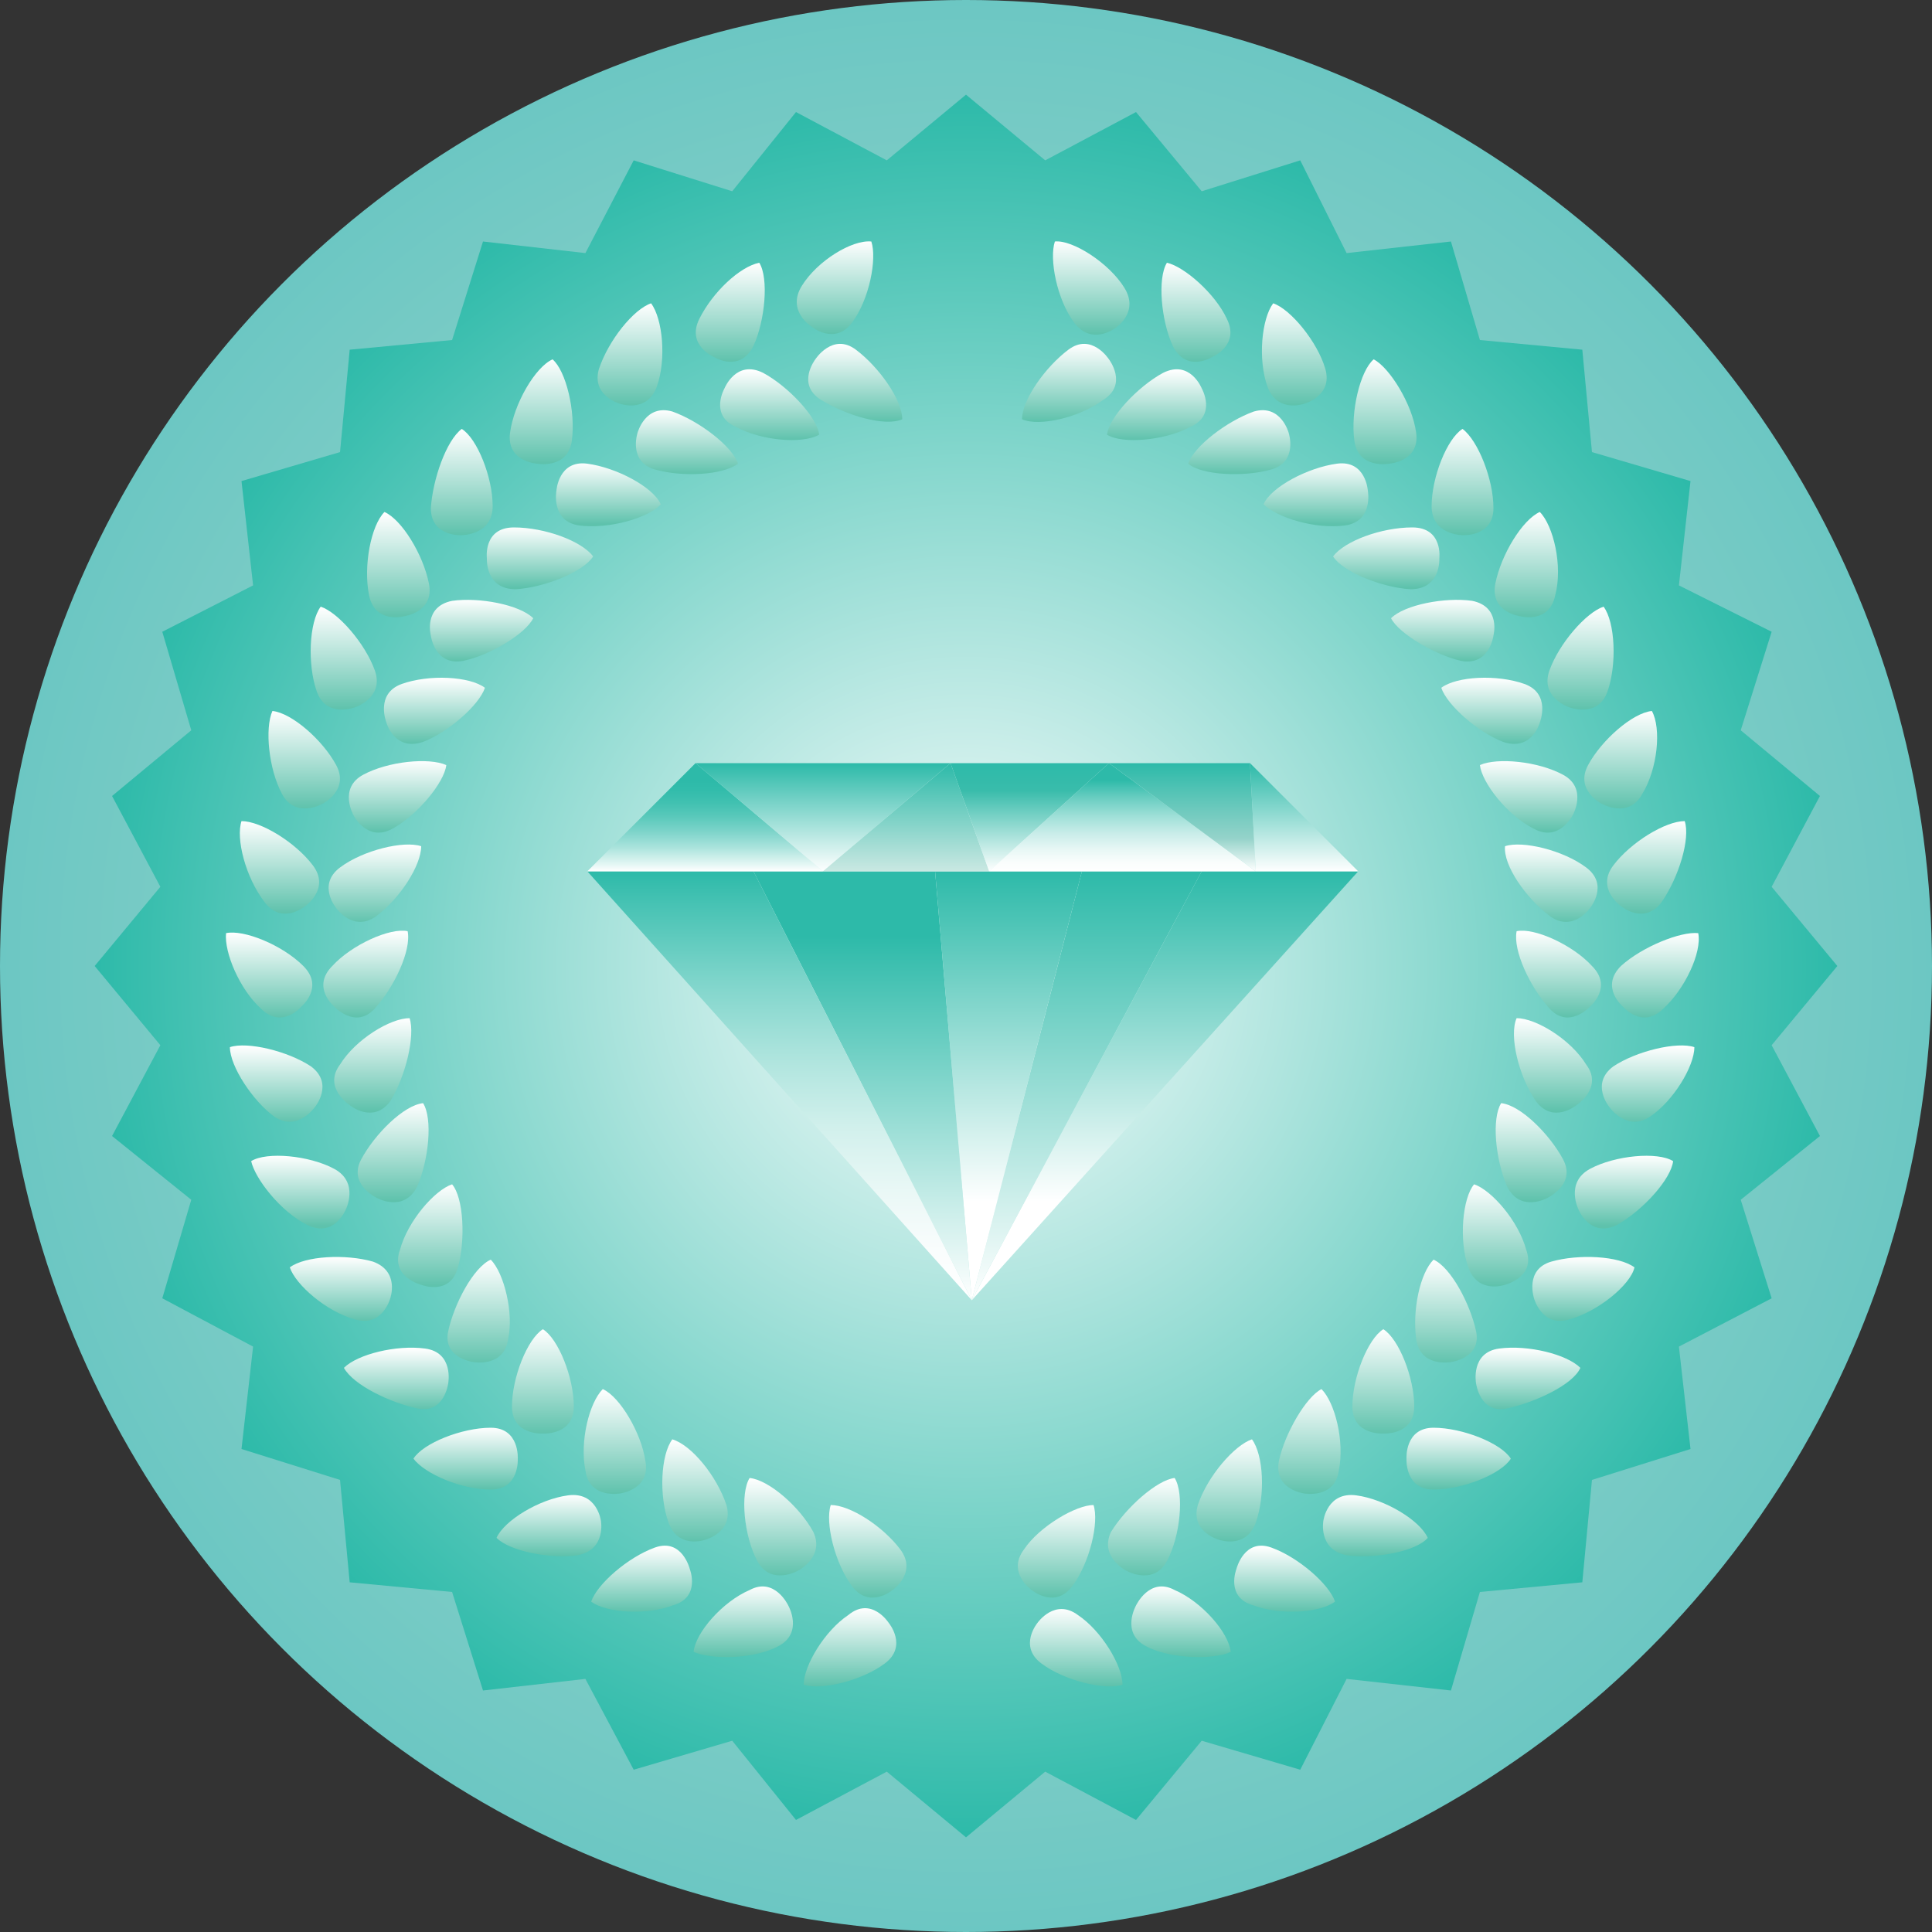 <?xml version="1.0" encoding="utf-8"?>
<!-- Generator: Adobe Illustrator 19.2.1, SVG Export Plug-In . SVG Version: 6.00 Build 0)  -->
<svg version="1.1" id="Layer_1" xmlns="http://www.w3.org/2000/svg" xmlns:xlink="http://www.w3.org/1999/xlink" x="0px" y="0px"
	 viewBox="0 0 100 100" style="enable-background:new 0 0 100 100;" xml:space="preserve">
<rect x="0" y="0" width="100" height="100" fill="#333333" stroke="none"/>
<style type="text/css">
	.st0{fill:url(#SVGID_1_);}
	.st1{fill:url(#SVGID_2_);}
	.st2{fill:url(#SVGID_3_);}
	.st3{fill:url(#SVGID_4_);}
	.st4{fill:url(#SVGID_5_);}
	.st5{fill:url(#SVGID_6_);}
	.st6{fill:url(#SVGID_7_);}
	.st7{fill:url(#SVGID_8_);}
	.st8{fill:url(#SVGID_9_);}
	.st9{fill:url(#SVGID_10_);}
	.st10{fill:url(#SVGID_11_);}
	.st11{fill:url(#SVGID_12_);}
	.st12{fill:url(#SVGID_13_);}
	.st13{fill:url(#SVGID_14_);}
	.st14{fill:url(#SVGID_15_);}
	.st15{fill:url(#SVGID_16_);}
	.st16{fill:url(#SVGID_17_);}
	.st17{fill:url(#SVGID_18_);}
	.st18{fill:url(#SVGID_19_);}
	.st19{fill:url(#SVGID_20_);}
	.st20{fill:url(#SVGID_21_);}
	.st21{fill:url(#SVGID_22_);}
	.st22{fill:url(#SVGID_23_);}
	.st23{fill:url(#SVGID_24_);}
	.st24{fill:url(#SVGID_25_);}
	.st25{fill:url(#SVGID_26_);}
	.st26{fill:url(#SVGID_27_);}
	.st27{fill:url(#SVGID_28_);}
	.st28{fill:url(#SVGID_29_);}
	.st29{fill:url(#SVGID_30_);}
	.st30{fill:url(#SVGID_31_);}
	.st31{fill:url(#SVGID_32_);}
	.st32{fill:url(#SVGID_33_);}
	.st33{fill:url(#SVGID_34_);}
	.st34{fill:url(#SVGID_35_);}
	.st35{fill:url(#SVGID_36_);}
	.st36{fill:url(#SVGID_37_);}
	.st37{fill:url(#SVGID_38_);}
	.st38{fill:url(#SVGID_39_);}
	.st39{fill:url(#SVGID_40_);}
	.st40{fill:url(#SVGID_41_);}
	.st41{fill:url(#SVGID_42_);}
	.st42{fill:url(#SVGID_43_);}
	.st43{fill:url(#SVGID_44_);}
	.st44{fill:url(#SVGID_45_);}
	.st45{fill:url(#SVGID_46_);}
	.st46{fill:url(#SVGID_47_);}
	.st47{fill:url(#SVGID_48_);}
	.st48{fill:url(#SVGID_49_);}
	.st49{fill:url(#SVGID_50_);}
	.st50{fill:url(#SVGID_51_);}
	.st51{fill:url(#SVGID_52_);}
	.st52{fill:url(#SVGID_53_);}
	.st53{fill:url(#SVGID_54_);}
	.st54{fill:url(#SVGID_55_);}
	.st55{fill:url(#SVGID_56_);}
	.st56{fill:url(#SVGID_57_);}
	.st57{fill:url(#SVGID_58_);}
	.st58{fill:url(#SVGID_59_);}
	.st59{fill:url(#SVGID_60_);}
	.st60{fill:url(#SVGID_61_);}
	.st61{fill:url(#SVGID_62_);}
	.st62{fill:url(#SVGID_63_);}
	.st63{fill:url(#SVGID_64_);}
	.st64{fill:url(#SVGID_65_);}
	.st65{fill:url(#SVGID_66_);}
	.st66{fill:url(#SVGID_67_);}
	.st67{fill:url(#SVGID_68_);}
	.st68{fill:url(#SVGID_69_);}
	.st69{fill:url(#SVGID_70_);}
	.st70{fill:url(#SVGID_71_);}
	.st71{fill:url(#SVGID_72_);}
	.st72{fill:url(#SVGID_73_);}
	.st73{fill:url(#SVGID_74_);}
	.st74{fill:url(#SVGID_75_);}
	.st75{fill:url(#SVGID_76_);}
	.st76{fill:url(#SVGID_77_);}
	.st77{fill:url(#SVGID_78_);}
	.st78{fill:url(#SVGID_79_);}
	.st79{fill:url(#SVGID_80_);}
	.st80{fill:url(#SVGID_81_);}
	.st81{fill:url(#SVGID_82_);}
	.st82{fill:url(#SVGID_83_);}
	.st83{fill:url(#SVGID_84_);}
	.st84{fill:url(#SVGID_85_);}
	.st85{fill:url(#SVGID_86_);}
	.st86{fill:url(#SVGID_87_);}
	.st87{fill:url(#SVGID_88_);}
	.st88{fill:url(#SVGID_89_);}
	.st89{fill:url(#SVGID_90_);}
</style>
<radialGradient id="SVGID_1_" cx="50.005" cy="49.994" r="50.005" gradientUnits="userSpaceOnUse">
	<stop  offset="0" style="stop-color:#B5DFD0"/>
	<stop  offset="1" style="stop-color:#6CC7C3"/>
</radialGradient>
<circle class="st0" cx="50" cy="50" r="50"/>
<radialGradient id="SVGID_2_" cx="50.005" cy="49.994" r="45.085" gradientUnits="userSpaceOnUse">
	<stop  offset="0" style="stop-color:#FFFFFF"/>
	<stop  offset="1" style="stop-color:#2DBAA9"/>
</radialGradient>
<polygon class="st1" points="50,4.9 54.1,8.3 58.8,5.8 62.2,9.9 67.3,8.3 69.7,13.1 75.1,12.5 76.6,17.6 81.9,18.1 82.4,23.4 
	87.5,24.9 86.9,30.3 91.7,32.7 90.1,37.8 94.2,41.2 91.7,45.9 95.1,50 91.7,54.1 94.2,58.8 90.1,62.1 91.7,67.2 86.9,69.7 87.5,75 
	82.4,76.6 81.9,81.9 76.6,82.4 75.1,87.5 69.7,86.9 67.3,91.6 62.2,90.1 58.8,94.2 54.1,91.7 50,95.1 45.9,91.7 41.2,94.2 
	37.9,90.1 32.8,91.6 30.3,86.9 25,87.5 23.4,82.4 18.1,81.9 17.6,76.6 12.5,75 13.1,69.7 8.4,67.2 9.9,62.1 5.8,58.8 8.3,54.1 
	4.9,50 8.3,45.9 5.8,41.2 9.9,37.8 8.4,32.7 13.1,30.3 12.5,24.9 17.6,23.4 18.1,18.1 23.4,17.6 25,12.5 30.3,13.1 32.8,8.3 
	37.9,9.9 41.2,5.8 45.9,8.3 "/>
<g>
	<g>
		<linearGradient id="SVGID_3_" gradientUnits="userSpaceOnUse" x1="44.973" y1="82.675" x2="44.973" y2="77.882">
			<stop  offset="0" style="stop-color:#5EC2AC"/>
			<stop  offset="1" style="stop-color:#FFFFFF"/>
		</linearGradient>
		<path class="st2" d="M43,77.9c-0.3,0.9,0.2,3,1.1,4.2s2.1,0.2,2.1,0.2s1.3-0.9,0.4-2.1S44,77.9,43,77.9z"/>
		<linearGradient id="SVGID_4_" gradientUnits="userSpaceOnUse" x1="43.977" y1="87.274" x2="43.977" y2="83.225">
			<stop  offset="0" style="stop-color:#5EC2AC"/>
			<stop  offset="1" style="stop-color:#FFFFFF"/>
		</linearGradient>
		<path class="st3" d="M41.6,87.2c0-1,1.1-2.8,2.3-3.6C45.1,82.6,46,84,46,84s1,1.2-0.2,2.1C44.6,87,42.5,87.5,41.6,87.2z"/>
	</g>
	<g>
		<linearGradient id="SVGID_5_" gradientUnits="userSpaceOnUse" x1="40.401" y1="81.609" x2="40.401" y2="76.522">
			<stop  offset="0" style="stop-color:#5EC2AC"/>
			<stop  offset="1" style="stop-color:#FFFFFF"/>
		</linearGradient>
		<path class="st4" d="M38.8,76.5c-0.5,0.8-0.3,3,0.4,4.3c0.7,1.3,2.1,0.5,2.1,0.5s1.4-0.7,0.8-2C41.4,78,39.8,76.6,38.8,76.5z"/>
		<linearGradient id="SVGID_6_" gradientUnits="userSpaceOnUse" x1="38.464" y1="85.725" x2="38.464" y2="82.05">
			<stop  offset="0" style="stop-color:#5EC2AC"/>
			<stop  offset="1" style="stop-color:#FFFFFF"/>
		</linearGradient>
		<path class="st5" d="M35.9,85.5c0.1-1,1.5-2.6,2.9-3.2c1.3-0.7,2,0.8,2,0.8s0.8,1.4-0.5,2.1S36.8,85.9,35.9,85.5z"/>
	</g>
	<g>
		<linearGradient id="SVGID_7_" gradientUnits="userSpaceOnUse" x1="35.998" y1="79.815" x2="35.998" y2="74.521">
			<stop  offset="0" style="stop-color:#5EC2AC"/>
			<stop  offset="1" style="stop-color:#FFFFFF"/>
		</linearGradient>
		<path class="st6" d="M34.8,74.5c-0.6,0.8-0.7,2.9-0.2,4.3c0.5,1.4,1.9,0.9,1.9,0.9s1.5-0.4,1.1-1.8C37.1,76.4,35.8,74.8,34.8,74.5
			z"/>
		<linearGradient id="SVGID_8_" gradientUnits="userSpaceOnUse" x1="33.24" y1="83.45" x2="33.24" y2="80.071">
			<stop  offset="0" style="stop-color:#5EC2AC"/>
			<stop  offset="1" style="stop-color:#FFFFFF"/>
		</linearGradient>
		<path class="st7" d="M30.6,82.9c0.3-0.9,1.9-2.3,3.3-2.8c1.4-0.5,1.8,1.1,1.8,1.1s0.6,1.5-0.9,1.9C33.5,83.6,31.4,83.5,30.6,82.9z
			"/>
	</g>
	<g>
		<linearGradient id="SVGID_9_" gradientUnits="userSpaceOnUse" x1="31.854" y1="77.343" x2="31.854" y2="71.927">
			<stop  offset="0" style="stop-color:#5EC2AC"/>
			<stop  offset="1" style="stop-color:#FFFFFF"/>
		</linearGradient>
		<path class="st8" d="M31.2,71.9c-0.7,0.7-1.2,2.7-0.9,4.2c0.2,1.5,1.8,1.2,1.8,1.2s1.6-0.2,1.3-1.7C33.2,74.2,32.1,72.3,31.2,71.9
			z"/>
		<linearGradient id="SVGID_10_" gradientUnits="userSpaceOnUse" x1="28.436" y1="80.544" x2="28.436" y2="77.332">
			<stop  offset="0" style="stop-color:#5EC2AC"/>
			<stop  offset="1" style="stop-color:#FFFFFF"/>
		</linearGradient>
		<path class="st9" d="M25.7,79.6c0.4-0.9,2.2-2,3.7-2.2c1.5-0.2,1.7,1.3,1.7,1.3s0.3,1.5-1.2,1.8C28.5,80.7,26.4,80.3,25.7,79.6z"
			/>
	</g>
	<g>
		<linearGradient id="SVGID_11_" gradientUnits="userSpaceOnUse" x1="28.084" y1="74.259" x2="28.084" y2="68.803">
			<stop  offset="0" style="stop-color:#5EC2AC"/>
			<stop  offset="1" style="stop-color:#FFFFFF"/>
		</linearGradient>
		<path class="st10" d="M28.1,68.8c-0.8,0.5-1.6,2.5-1.6,4c0,1.5,1.6,1.4,1.6,1.4s1.6,0.1,1.6-1.4C29.7,71.3,28.9,69.3,28.1,68.8z"
			/>
		<linearGradient id="SVGID_12_" gradientUnits="userSpaceOnUse" x1="24.171" y1="77.055" x2="24.171" y2="73.892">
			<stop  offset="0" style="stop-color:#5EC2AC"/>
			<stop  offset="1" style="stop-color:#FFFFFF"/>
		</linearGradient>
		<path class="st11" d="M21.4,75.5c0.5-0.8,2.5-1.6,4-1.6c1.5,0,1.4,1.6,1.4,1.6s0.1,1.6-1.4,1.6S22,76.3,21.4,75.5z"/>
	</g>
	<g>
		<linearGradient id="SVGID_13_" gradientUnits="userSpaceOnUse" x1="24.833" y1="70.648" x2="24.833" y2="65.226">
			<stop  offset="0" style="stop-color:#5EC2AC"/>
			<stop  offset="1" style="stop-color:#FFFFFF"/>
		</linearGradient>
		<path class="st12" d="M25.4,65.2c-0.9,0.4-1.9,2.3-2.2,3.7s1.3,1.6,1.3,1.6s1.6,0.3,1.8-1.2C26.6,68,26.1,65.9,25.4,65.2z"/>
		<linearGradient id="SVGID_14_" gradientUnits="userSpaceOnUse" x1="20.553" y1="72.999" x2="20.553" y2="69.793">
			<stop  offset="0" style="stop-color:#5EC2AC"/>
			<stop  offset="1" style="stop-color:#FFFFFF"/>
		</linearGradient>
		<path class="st13" d="M17.8,70.8c0.7-0.7,2.7-1.2,4.2-1s1.2,1.8,1.2,1.8s-0.2,1.6-1.6,1.3S18.3,71.7,17.8,70.8z"/>
	</g>
	<g>
		<linearGradient id="SVGID_15_" gradientUnits="userSpaceOnUse" x1="22.24" y1="66.588" x2="22.24" y2="61.282">
			<stop  offset="0" style="stop-color:#5EC2AC"/>
			<stop  offset="1" style="stop-color:#FFFFFF"/>
		</linearGradient>
		<path class="st14" d="M23.4,61.3c-0.9,0.3-2.3,1.9-2.7,3.4c-0.5,1.4,1.1,1.8,1.1,1.8s1.5,0.6,1.9-0.9C24.1,64.2,24,62,23.4,61.3z"
			/>
		<linearGradient id="SVGID_16_" gradientUnits="userSpaceOnUse" x1="17.666" y1="68.427" x2="17.666" y2="65.065">
			<stop  offset="0" style="stop-color:#5EC2AC"/>
			<stop  offset="1" style="stop-color:#FFFFFF"/>
		</linearGradient>
		<path class="st15" d="M15,65.6c0.8-0.6,2.9-0.7,4.3-0.3c1.4,0.5,0.9,1.9,0.9,1.9s-0.4,1.5-1.8,1.1C16.9,67.9,15.3,66.5,15,65.6z"
			/>
	</g>
	<g>
		<linearGradient id="SVGID_17_" gradientUnits="userSpaceOnUse" x1="20.384" y1="62.172" x2="20.384" y2="57.067">
			<stop  offset="0" style="stop-color:#5EC2AC"/>
			<stop  offset="1" style="stop-color:#FFFFFF"/>
		</linearGradient>
		<path class="st16" d="M21.9,57.1c-1,0.1-2.5,1.6-3.2,2.9c-0.7,1.3,0.8,2,0.8,2s1.4,0.8,2.1-0.6C22.2,60,22.4,57.9,21.9,57.1z"/>
		<linearGradient id="SVGID_18_" gradientUnits="userSpaceOnUse" x1="15.577" y1="63.445" x2="15.577" y2="59.795">
			<stop  offset="0" style="stop-color:#5EC2AC"/>
			<stop  offset="1" style="stop-color:#FFFFFF"/>
		</linearGradient>
		<path class="st17" d="M13,60.1c0.8-0.5,3-0.3,4.3,0.4c1.3,0.7,0.6,2.1,0.6,2.1s-0.6,1.5-2,0.8S13.2,61,13,60.1z"/>
	</g>
	<g>
		<linearGradient id="SVGID_19_" gradientUnits="userSpaceOnUse" x1="19.295" y1="57.5" x2="19.295" y2="52.682">
			<stop  offset="0" style="stop-color:#5EC2AC"/>
			<stop  offset="1" style="stop-color:#FFFFFF"/>
		</linearGradient>
		<path class="st18" d="M21.2,52.7c-1,0-2.8,1.1-3.6,2.4c-0.9,1.2,0.5,2.1,0.5,2.1s1.2,1,2.1-0.2C21,55.7,21.5,53.6,21.2,52.7z"/>
		<linearGradient id="SVGID_20_" gradientUnits="userSpaceOnUse" x1="14.332" y1="58.169" x2="14.332" y2="54.148">
			<stop  offset="0" style="stop-color:#5EC2AC"/>
			<stop  offset="1" style="stop-color:#FFFFFF"/>
		</linearGradient>
		<path class="st19" d="M11.9,54.2c0.9-0.3,3,0.2,4.2,1c1.2,0.9,0.2,2.1,0.2,2.1s-0.9,1.3-2.1,0.5C13.1,57,11.9,55.2,11.9,54.2z"/>
	</g>
	<g>
		<linearGradient id="SVGID_21_" gradientUnits="userSpaceOnUse" x1="18.971" y1="52.68" x2="18.971" y2="48.216">
			<stop  offset="0" style="stop-color:#5EC2AC"/>
			<stop  offset="1" style="stop-color:#FFFFFF"/>
		</linearGradient>
		<path class="st20" d="M21.1,48.2c-0.9-0.2-2.9,0.7-3.9,1.8c-1.1,1.1,0.1,2.1,0.1,2.1s1.1,1.2,2.1,0.1S21.3,49.2,21.1,48.2z"/>
		<linearGradient id="SVGID_22_" gradientUnits="userSpaceOnUse" x1="13.95" y1="52.725" x2="13.95" y2="48.316">
			<stop  offset="0" style="stop-color:#5EC2AC"/>
			<stop  offset="1" style="stop-color:#FFFFFF"/>
		</linearGradient>
		<path class="st21" d="M11.7,48.3c0.9-0.2,2.9,0.6,4,1.7s-0.1,2.1-0.1,2.1s-1,1.2-2.1,0.1C12.4,51.2,11.6,49.3,11.7,48.3z"/>
	</g>
	<g>
		<linearGradient id="SVGID_23_" gradientUnits="userSpaceOnUse" x1="19.403" y1="47.826" x2="19.403" y2="43.749">
			<stop  offset="0" style="stop-color:#5EC2AC"/>
			<stop  offset="1" style="stop-color:#FFFFFF"/>
		</linearGradient>
		<path class="st22" d="M21.8,43.8c-0.9-0.3-3,0.2-4.2,1.1s-0.2,2.1-0.2,2.1s0.9,1.3,2.1,0.4S21.8,44.8,21.8,43.8z"/>
		<linearGradient id="SVGID_24_" gradientUnits="userSpaceOnUse" x1="14.425" y1="47.246" x2="14.425" y2="42.477">
			<stop  offset="0" style="stop-color:#5EC2AC"/>
			<stop  offset="1" style="stop-color:#FFFFFF"/>
		</linearGradient>
		<path class="st23" d="M12.5,42.5c1,0,2.8,1.1,3.7,2.3c0.9,1.2-0.4,2.1-0.4,2.1s-1.2,1-2.1-0.2C12.7,45.4,12.2,43.4,12.5,42.5z"/>
	</g>
	<g>
		<linearGradient id="SVGID_25_" gradientUnits="userSpaceOnUse" x1="20.565" y1="43.056" x2="20.565" y2="39.356">
			<stop  offset="0" style="stop-color:#5EC2AC"/>
			<stop  offset="1" style="stop-color:#FFFFFF"/>
		</linearGradient>
		<path class="st24" d="M23.1,39.6c-0.9-0.4-3-0.2-4.3,0.5c-1.3,0.7-0.5,2.1-0.5,2.1s0.7,1.4,2,0.7C21.6,42.2,23,40.5,23.1,39.6z"/>
		<linearGradient id="SVGID_26_" gradientUnits="userSpaceOnUse" x1="15.729" y1="41.868" x2="15.729" y2="36.799">
			<stop  offset="0" style="stop-color:#5EC2AC"/>
			<stop  offset="1" style="stop-color:#FFFFFF"/>
		</linearGradient>
		<path class="st25" d="M14.1,36.8c1,0.1,2.6,1.5,3.3,2.8s-0.7,2-0.7,2s-1.4,0.8-2.1-0.5S13.7,37.7,14.1,36.8z"/>
	</g>
	<g>
		<linearGradient id="SVGID_27_" gradientUnits="userSpaceOnUse" x1="22.415" y1="38.487" x2="22.415" y2="35.09">
			<stop  offset="0" style="stop-color:#5EC2AC"/>
			<stop  offset="1" style="stop-color:#FFFFFF"/>
		</linearGradient>
		<path class="st26" d="M25.1,35.6c-0.8-0.6-2.9-0.7-4.3-0.2c-1.4,0.5-0.8,2-0.8,2s0.4,1.5,1.9,1C23.2,37.9,24.8,36.5,25.1,35.6z"/>
		<linearGradient id="SVGID_28_" gradientUnits="userSpaceOnUse" x1="17.803" y1="36.726" x2="17.803" y2="31.444">
			<stop  offset="0" style="stop-color:#5EC2AC"/>
			<stop  offset="1" style="stop-color:#FFFFFF"/>
		</linearGradient>
		<path class="st27" d="M16.6,31.4c0.9,0.3,2.3,1.9,2.8,3.3s-1,1.9-1,1.9s-1.5,0.6-2-0.8S16,32.2,16.6,31.4z"/>
	</g>
	<g>
		<linearGradient id="SVGID_29_" gradientUnits="userSpaceOnUse" x1="24.904" y1="34.232" x2="24.904" y2="31.012">
			<stop  offset="0" style="stop-color:#5EC2AC"/>
			<stop  offset="1" style="stop-color:#FFFFFF"/>
		</linearGradient>
		<path class="st28" d="M27.6,32c-0.7-0.7-2.8-1.1-4.2-0.9c-1.5,0.3-1.1,1.8-1.1,1.8s0.2,1.6,1.7,1.3C25.4,33.9,27.2,32.8,27.6,32z"
			/>
		<linearGradient id="SVGID_30_" gradientUnits="userSpaceOnUse" x1="20.578" y1="31.951" x2="20.578" y2="26.541">
			<stop  offset="0" style="stop-color:#5EC2AC"/>
			<stop  offset="1" style="stop-color:#FFFFFF"/>
		</linearGradient>
		<path class="st29" d="M19.9,26.5c0.9,0.4,2,2.2,2.3,3.7c0.3,1.5-1.3,1.7-1.3,1.7s-1.5,0.4-1.8-1.1S19.2,27.2,19.9,26.5z"/>
	</g>
	<g>
		<linearGradient id="SVGID_31_" gradientUnits="userSpaceOnUse" x1="27.968" y1="30.402" x2="27.968" y2="27.238">
			<stop  offset="0" style="stop-color:#5EC2AC"/>
			<stop  offset="1" style="stop-color:#FFFFFF"/>
		</linearGradient>
		<path class="st30" d="M30.7,28.8c-0.6-0.8-2.5-1.5-4.1-1.5s-1.4,1.6-1.4,1.6s-0.1,1.6,1.5,1.6C28.2,30.4,30.2,29.6,30.7,28.8z"/>
		<linearGradient id="SVGID_32_" gradientUnits="userSpaceOnUse" x1="23.998" y1="27.666" x2="23.998" y2="22.21">
			<stop  offset="0" style="stop-color:#5EC2AC"/>
			<stop  offset="1" style="stop-color:#FFFFFF"/>
		</linearGradient>
		<path class="st31" d="M23.9,22.2c0.8,0.5,1.6,2.5,1.6,4c0,1.5-1.6,1.5-1.6,1.5s-1.6,0.1-1.6-1.4C22.4,24.8,23.1,22.8,23.9,22.2z"
			/>
	</g>
	<g>
		<linearGradient id="SVGID_33_" gradientUnits="userSpaceOnUse" x1="31.53" y1="27.125" x2="31.53" y2="23.927">
			<stop  offset="0" style="stop-color:#5EC2AC"/>
			<stop  offset="1" style="stop-color:#FFFFFF"/>
		</linearGradient>
		<path class="st32" d="M34.2,26.1c-0.4-0.9-2.3-1.9-3.8-2.1c-1.5-0.2-1.6,1.4-1.6,1.4s-0.3,1.6,1.2,1.8S33.6,26.8,34.2,26.1z"/>
		<linearGradient id="SVGID_34_" gradientUnits="userSpaceOnUse" x1="28.031" y1="23.984" x2="28.031" y2="18.557">
			<stop  offset="0" style="stop-color:#5EC2AC"/>
			<stop  offset="1" style="stop-color:#FFFFFF"/>
		</linearGradient>
		<path class="st33" d="M28.6,18.6c0.7,0.6,1.2,2.7,1,4.2c-0.2,1.5-1.8,1.2-1.8,1.2s-1.6-0.1-1.4-1.6S27.7,19,28.6,18.6z"/>
	</g>
	<g>
		<linearGradient id="SVGID_35_" gradientUnits="userSpaceOnUse" x1="35.506" y1="24.556" x2="35.506" y2="21.209">
			<stop  offset="0" style="stop-color:#5EC2AC"/>
			<stop  offset="1" style="stop-color:#FFFFFF"/>
		</linearGradient>
		<path class="st34" d="M38.2,24c-0.3-0.9-2-2.2-3.4-2.7c-1.4-0.4-1.8,1.1-1.8,1.1s-0.5,1.5,0.9,1.9S37.4,24.6,38.2,24z"/>
		<linearGradient id="SVGID_36_" gradientUnits="userSpaceOnUse" x1="32.642" y1="20.986" x2="32.642" y2="15.669">
			<stop  offset="0" style="stop-color:#5EC2AC"/>
			<stop  offset="1" style="stop-color:#FFFFFF"/>
		</linearGradient>
		<path class="st35" d="M33.7,15.7c0.6,0.8,0.8,2.9,0.3,4.3s-1.9,0.9-1.9,0.9s-1.5-0.4-1.1-1.8C31.5,17.6,32.8,16,33.7,15.7z"/>
	</g>
	<g>
		<linearGradient id="SVGID_37_" gradientUnits="userSpaceOnUse" x1="39.802" y1="22.785" x2="39.802" y2="19.159">
			<stop  offset="0" style="stop-color:#5EC2AC"/>
			<stop  offset="1" style="stop-color:#FFFFFF"/>
		</linearGradient>
		<path class="st36" d="M42.4,22.5c-0.1-0.9-1.6-2.5-2.9-3.2c-1.4-0.7-2,0.8-2,0.8s-0.8,1.4,0.6,2C39.4,22.8,41.5,23,42.4,22.5z"/>
		<linearGradient id="SVGID_38_" gradientUnits="userSpaceOnUse" x1="37.738" y1="18.741" x2="37.738" y2="13.618">
			<stop  offset="0" style="stop-color:#5EC2AC"/>
			<stop  offset="1" style="stop-color:#FFFFFF"/>
		</linearGradient>
		<path class="st37" d="M39.3,13.6c0.5,0.8,0.3,3-0.3,4.3c-0.7,1.4-2,0.6-2,0.6s-1.5-0.6-0.8-2S38.3,13.8,39.3,13.6z"/>
	</g>
	<g>
		<linearGradient id="SVGID_39_" gradientUnits="userSpaceOnUse" x1="44.318" y1="21.824" x2="44.318" y2="17.831">
			<stop  offset="0" style="stop-color:#5EC2AC"/>
			<stop  offset="1" style="stop-color:#FFFFFF"/>
		</linearGradient>
		<path class="st38" d="M46.7,21.7c0-1-1.2-2.7-2.4-3.6c-1.2-0.9-2.1,0.5-2.1,0.5s-1,1.3,0.3,2.1S45.8,22.1,46.7,21.7z"/>
		<linearGradient id="SVGID_40_" gradientUnits="userSpaceOnUse" x1="43.181" y1="17.293" x2="43.181" y2="12.452">
			<stop  offset="0" style="stop-color:#5EC2AC"/>
			<stop  offset="1" style="stop-color:#FFFFFF"/>
		</linearGradient>
		<path class="st39" d="M45.1,12.5c0.3,0.9-0.1,3-1,4.2S42,16.9,42,16.9s-1.3-0.8-0.5-2.1S44.1,12.4,45.1,12.5z"/>
	</g>
	<g>
		<linearGradient id="SVGID_41_" gradientUnits="userSpaceOnUse" x1="54.681" y1="82.675" x2="54.681" y2="77.882">
			<stop  offset="0" style="stop-color:#5EC2AC"/>
			<stop  offset="1" style="stop-color:#FFFFFF"/>
		</linearGradient>
		<path class="st40" d="M56.6,77.9c0.3,0.9-0.2,3-1.1,4.2s-2.1,0.2-2.1,0.2s-1.3-0.9-0.4-2.1C53.8,79,55.7,77.9,56.6,77.9z"/>
		<linearGradient id="SVGID_42_" gradientUnits="userSpaceOnUse" x1="55.678" y1="87.274" x2="55.678" y2="83.225">
			<stop  offset="0" style="stop-color:#5EC2AC"/>
			<stop  offset="1" style="stop-color:#FFFFFF"/>
		</linearGradient>
		<path class="st41" d="M58.1,87.2c0-1-1.1-2.8-2.3-3.6c-1.2-0.9-2.1,0.4-2.1,0.4s-1,1.2,0.2,2.1S57.2,87.5,58.1,87.2z"/>
	</g>
	<g>
		<linearGradient id="SVGID_43_" gradientUnits="userSpaceOnUse" x1="59.253" y1="81.609" x2="59.253" y2="76.522">
			<stop  offset="0" style="stop-color:#5EC2AC"/>
			<stop  offset="1" style="stop-color:#FFFFFF"/>
		</linearGradient>
		<path class="st42" d="M60.8,76.5c0.5,0.8,0.3,3-0.4,4.3c-0.7,1.3-2.1,0.5-2.1,0.5s-1.4-0.7-0.8-2C58.3,78,59.9,76.6,60.8,76.5z"/>
		<linearGradient id="SVGID_44_" gradientUnits="userSpaceOnUse" x1="61.19" y1="85.725" x2="61.19" y2="82.05">
			<stop  offset="0" style="stop-color:#5EC2AC"/>
			<stop  offset="1" style="stop-color:#FFFFFF"/>
		</linearGradient>
		<path class="st43" d="M63.7,85.5c-0.1-1-1.5-2.6-2.9-3.2c-1.3-0.7-2,0.8-2,0.8s-0.8,1.4,0.5,2.1S62.9,85.9,63.7,85.5z"/>
	</g>
	<g>
		<linearGradient id="SVGID_45_" gradientUnits="userSpaceOnUse" x1="63.656" y1="79.815" x2="63.656" y2="74.521">
			<stop  offset="0" style="stop-color:#5EC2AC"/>
			<stop  offset="1" style="stop-color:#FFFFFF"/>
		</linearGradient>
		<path class="st44" d="M64.8,74.5c0.6,0.8,0.7,2.9,0.2,4.3c-0.5,1.4-1.9,0.9-1.9,0.9s-1.5-0.4-1.1-1.8
			C62.5,76.4,63.9,74.8,64.8,74.5z"/>
		<linearGradient id="SVGID_46_" gradientUnits="userSpaceOnUse" x1="66.414" y1="83.45" x2="66.414" y2="80.071">
			<stop  offset="0" style="stop-color:#5EC2AC"/>
			<stop  offset="1" style="stop-color:#FFFFFF"/>
		</linearGradient>
		<path class="st45" d="M69.1,82.9c-0.3-0.9-1.9-2.3-3.3-2.8s-1.8,1.1-1.8,1.1s-0.6,1.5,0.9,1.9C66.2,83.6,68.3,83.5,69.1,82.9z"/>
	</g>
	<g>
		<linearGradient id="SVGID_47_" gradientUnits="userSpaceOnUse" x1="67.8" y1="77.343" x2="67.8" y2="71.927">
			<stop  offset="0" style="stop-color:#5EC2AC"/>
			<stop  offset="1" style="stop-color:#FFFFFF"/>
		</linearGradient>
		<path class="st46" d="M68.4,71.9c0.7,0.7,1.2,2.7,0.9,4.2c-0.2,1.5-1.8,1.2-1.8,1.2s-1.6-0.2-1.3-1.7
			C66.5,74.2,67.6,72.3,68.4,71.9z"/>
		<linearGradient id="SVGID_48_" gradientUnits="userSpaceOnUse" x1="71.218" y1="80.544" x2="71.218" y2="77.332">
			<stop  offset="0" style="stop-color:#5EC2AC"/>
			<stop  offset="1" style="stop-color:#FFFFFF"/>
		</linearGradient>
		<path class="st47" d="M73.9,79.6c-0.4-0.9-2.2-2-3.7-2.2c-1.5-0.2-1.7,1.3-1.7,1.3s-0.3,1.5,1.2,1.8
			C71.2,80.7,73.3,80.3,73.9,79.6z"/>
	</g>
	<g>
		<linearGradient id="SVGID_49_" gradientUnits="userSpaceOnUse" x1="71.571" y1="74.259" x2="71.571" y2="68.803">
			<stop  offset="0" style="stop-color:#5EC2AC"/>
			<stop  offset="1" style="stop-color:#FFFFFF"/>
		</linearGradient>
		<path class="st48" d="M71.6,68.8c0.8,0.5,1.6,2.5,1.6,4c0,1.5-1.6,1.4-1.6,1.4S70,74.3,70,72.8C70,71.3,70.8,69.3,71.6,68.8z"/>
		<linearGradient id="SVGID_50_" gradientUnits="userSpaceOnUse" x1="75.483" y1="77.055" x2="75.483" y2="73.892">
			<stop  offset="0" style="stop-color:#5EC2AC"/>
			<stop  offset="1" style="stop-color:#FFFFFF"/>
		</linearGradient>
		<path class="st49" d="M78.2,75.5c-0.5-0.8-2.5-1.6-4-1.6c-1.5,0-1.4,1.6-1.4,1.6s-0.1,1.6,1.4,1.6S77.7,76.3,78.2,75.5z"/>
	</g>
	<g>
		<linearGradient id="SVGID_51_" gradientUnits="userSpaceOnUse" x1="74.822" y1="70.648" x2="74.822" y2="65.226">
			<stop  offset="0" style="stop-color:#5EC2AC"/>
			<stop  offset="1" style="stop-color:#FFFFFF"/>
		</linearGradient>
		<path class="st50" d="M74.2,65.2c0.9,0.4,1.9,2.3,2.2,3.7s-1.3,1.6-1.3,1.6s-1.6,0.3-1.8-1.2S73.5,65.9,74.2,65.2z"/>
		<linearGradient id="SVGID_52_" gradientUnits="userSpaceOnUse" x1="79.101" y1="72.999" x2="79.101" y2="69.793">
			<stop  offset="0" style="stop-color:#5EC2AC"/>
			<stop  offset="1" style="stop-color:#FFFFFF"/>
		</linearGradient>
		<path class="st51" d="M81.8,70.8c-0.7-0.7-2.7-1.2-4.2-1s-1.2,1.8-1.2,1.8s0.2,1.6,1.6,1.3S81.4,71.7,81.8,70.8z"/>
	</g>
	<g>
		<linearGradient id="SVGID_53_" gradientUnits="userSpaceOnUse" x1="77.414" y1="66.588" x2="77.414" y2="61.282">
			<stop  offset="0" style="stop-color:#5EC2AC"/>
			<stop  offset="1" style="stop-color:#FFFFFF"/>
		</linearGradient>
		<path class="st52" d="M76.3,61.3c0.9,0.3,2.3,1.9,2.7,3.4c0.5,1.4-1.1,1.8-1.1,1.8S76.5,67,76,65.6C75.5,64.2,75.7,62,76.3,61.3z"
			/>
		<linearGradient id="SVGID_54_" gradientUnits="userSpaceOnUse" x1="81.988" y1="68.427" x2="81.988" y2="65.065">
			<stop  offset="0" style="stop-color:#5EC2AC"/>
			<stop  offset="1" style="stop-color:#FFFFFF"/>
		</linearGradient>
		<path class="st53" d="M84.6,65.6c-0.8-0.6-2.9-0.7-4.3-0.3s-0.9,1.9-0.9,1.9s0.4,1.5,1.8,1.1C82.7,67.9,84.4,66.5,84.6,65.6z"/>
	</g>
	<g>
		<linearGradient id="SVGID_55_" gradientUnits="userSpaceOnUse" x1="79.27" y1="62.172" x2="79.27" y2="57.067">
			<stop  offset="0" style="stop-color:#5EC2AC"/>
			<stop  offset="1" style="stop-color:#FFFFFF"/>
		</linearGradient>
		<path class="st54" d="M77.7,57.1c1,0.1,2.5,1.6,3.2,2.9c0.7,1.3-0.8,2-0.8,2s-1.4,0.8-2.1-0.6C77.4,60,77.2,57.9,77.7,57.1z"/>
		<linearGradient id="SVGID_56_" gradientUnits="userSpaceOnUse" x1="84.078" y1="63.445" x2="84.078" y2="59.795">
			<stop  offset="0" style="stop-color:#5EC2AC"/>
			<stop  offset="1" style="stop-color:#FFFFFF"/>
		</linearGradient>
		<path class="st55" d="M86.6,60.1c-0.8-0.5-3-0.3-4.3,0.4c-1.3,0.7-0.6,2.1-0.6,2.1s0.6,1.5,2,0.8C85.1,62.6,86.5,61,86.6,60.1z"/>
	</g>
	<g>
		<linearGradient id="SVGID_57_" gradientUnits="userSpaceOnUse" x1="80.359" y1="57.5" x2="80.359" y2="52.682">
			<stop  offset="0" style="stop-color:#5EC2AC"/>
			<stop  offset="1" style="stop-color:#FFFFFF"/>
		</linearGradient>
		<path class="st56" d="M78.5,52.7c1,0,2.8,1.1,3.6,2.4c0.9,1.2-0.5,2.1-0.5,2.1s-1.2,1-2.1-0.2C78.6,55.7,78.1,53.6,78.5,52.7z"/>
		<linearGradient id="SVGID_58_" gradientUnits="userSpaceOnUse" x1="85.322" y1="58.169" x2="85.322" y2="54.148">
			<stop  offset="0" style="stop-color:#5EC2AC"/>
			<stop  offset="1" style="stop-color:#FFFFFF"/>
		</linearGradient>
		<path class="st57" d="M87.7,54.2c-0.9-0.3-3,0.2-4.2,1c-1.2,0.9-0.2,2.1-0.2,2.1s0.9,1.3,2.1,0.5C86.6,57,87.7,55.2,87.7,54.2z"/>
	</g>
	<g>
		<linearGradient id="SVGID_59_" gradientUnits="userSpaceOnUse" x1="80.683" y1="52.68" x2="80.683" y2="48.216">
			<stop  offset="0" style="stop-color:#5EC2AC"/>
			<stop  offset="1" style="stop-color:#FFFFFF"/>
		</linearGradient>
		<path class="st58" d="M78.5,48.2c0.9-0.2,2.9,0.7,3.9,1.8c1.1,1.1-0.1,2.1-0.1,2.1s-1.1,1.2-2.1,0.1S78.3,49.2,78.5,48.2z"/>
		<linearGradient id="SVGID_60_" gradientUnits="userSpaceOnUse" x1="85.704" y1="52.725" x2="85.704" y2="48.316">
			<stop  offset="0" style="stop-color:#5EC2AC"/>
			<stop  offset="1" style="stop-color:#FFFFFF"/>
		</linearGradient>
		<path class="st59" d="M87.9,48.3C87,48.2,85,49,83.9,50c-1.1,1.1,0.1,2.1,0.1,2.1s1,1.2,2.1,0.1C87.2,51.2,88.1,49.3,87.9,48.3z"
			/>
	</g>
	<g>
		<linearGradient id="SVGID_61_" gradientUnits="userSpaceOnUse" x1="80.252" y1="47.826" x2="80.252" y2="43.749">
			<stop  offset="0" style="stop-color:#5EC2AC"/>
			<stop  offset="1" style="stop-color:#FFFFFF"/>
		</linearGradient>
		<path class="st60" d="M77.9,43.8c0.9-0.3,3,0.2,4.2,1.1c1.2,0.9,0.2,2.1,0.2,2.1s-0.9,1.3-2.1,0.4S77.8,44.8,77.9,43.8z"/>
		<linearGradient id="SVGID_62_" gradientUnits="userSpaceOnUse" x1="85.229" y1="47.246" x2="85.229" y2="42.477">
			<stop  offset="0" style="stop-color:#5EC2AC"/>
			<stop  offset="1" style="stop-color:#FFFFFF"/>
		</linearGradient>
		<path class="st61" d="M87.2,42.5c-1,0-2.8,1.1-3.7,2.3s0.4,2.1,0.4,2.1s1.2,1,2.1-0.2C86.9,45.4,87.5,43.4,87.2,42.5z"/>
	</g>
	<g>
		<linearGradient id="SVGID_63_" gradientUnits="userSpaceOnUse" x1="79.09" y1="43.056" x2="79.09" y2="39.356">
			<stop  offset="0" style="stop-color:#5EC2AC"/>
			<stop  offset="1" style="stop-color:#FFFFFF"/>
		</linearGradient>
		<path class="st62" d="M76.6,39.6c0.9-0.4,3-0.2,4.3,0.5c1.3,0.7,0.5,2.1,0.5,2.1s-0.7,1.4-2,0.7C78,42.2,76.7,40.5,76.6,39.6z"/>
		<linearGradient id="SVGID_64_" gradientUnits="userSpaceOnUse" x1="83.925" y1="41.868" x2="83.925" y2="36.799">
			<stop  offset="0" style="stop-color:#5EC2AC"/>
			<stop  offset="1" style="stop-color:#FFFFFF"/>
		</linearGradient>
		<path class="st63" d="M85.5,36.8c-1,0.1-2.6,1.5-3.3,2.8c-0.7,1.3,0.7,2,0.7,2s1.4,0.8,2.1-0.5C85.8,39.8,86,37.7,85.5,36.8z"/>
	</g>
	<g>
		<linearGradient id="SVGID_65_" gradientUnits="userSpaceOnUse" x1="77.24" y1="38.487" x2="77.24" y2="35.09">
			<stop  offset="0" style="stop-color:#5EC2AC"/>
			<stop  offset="1" style="stop-color:#FFFFFF"/>
		</linearGradient>
		<path class="st64" d="M74.6,35.6c0.8-0.6,2.9-0.7,4.3-0.2c1.4,0.5,0.8,2,0.8,2s-0.4,1.5-1.9,1C76.5,37.9,74.9,36.5,74.6,35.6z"/>
		<linearGradient id="SVGID_66_" gradientUnits="userSpaceOnUse" x1="81.851" y1="36.726" x2="81.851" y2="31.444">
			<stop  offset="0" style="stop-color:#5EC2AC"/>
			<stop  offset="1" style="stop-color:#FFFFFF"/>
		</linearGradient>
		<path class="st65" d="M83,31.4c-0.9,0.3-2.3,1.9-2.8,3.3c-0.5,1.4,1,1.9,1,1.9s1.5,0.6,2-0.8S83.6,32.2,83,31.4z"/>
	</g>
	<g>
		<linearGradient id="SVGID_67_" gradientUnits="userSpaceOnUse" x1="74.751" y1="34.232" x2="74.751" y2="31.012">
			<stop  offset="0" style="stop-color:#5EC2AC"/>
			<stop  offset="1" style="stop-color:#FFFFFF"/>
		</linearGradient>
		<path class="st66" d="M72,32c0.7-0.7,2.8-1.1,4.2-0.9c1.5,0.3,1.1,1.8,1.1,1.8s-0.2,1.6-1.7,1.3C74.3,33.9,72.4,32.8,72,32z"/>
		<linearGradient id="SVGID_68_" gradientUnits="userSpaceOnUse" x1="79.077" y1="31.951" x2="79.077" y2="26.541">
			<stop  offset="0" style="stop-color:#5EC2AC"/>
			<stop  offset="1" style="stop-color:#FFFFFF"/>
		</linearGradient>
		<path class="st67" d="M79.7,26.5c-0.9,0.4-2,2.2-2.3,3.7s1.3,1.7,1.3,1.7s1.5,0.4,1.8-1.1C80.9,29.3,80.4,27.2,79.7,26.5z"/>
	</g>
	<g>
		<linearGradient id="SVGID_69_" gradientUnits="userSpaceOnUse" x1="71.686" y1="30.402" x2="71.686" y2="27.238">
			<stop  offset="0" style="stop-color:#5EC2AC"/>
			<stop  offset="1" style="stop-color:#FFFFFF"/>
		</linearGradient>
		<path class="st68" d="M69,28.8c0.6-0.8,2.5-1.5,4.1-1.5s1.4,1.6,1.4,1.6s0.1,1.6-1.5,1.6C71.5,30.4,69.5,29.6,69,28.8z"/>
		<linearGradient id="SVGID_70_" gradientUnits="userSpaceOnUse" x1="75.657" y1="27.666" x2="75.657" y2="22.21">
			<stop  offset="0" style="stop-color:#5EC2AC"/>
			<stop  offset="1" style="stop-color:#FFFFFF"/>
		</linearGradient>
		<path class="st69" d="M75.7,22.2c-0.8,0.5-1.6,2.5-1.6,4c0,1.5,1.6,1.5,1.6,1.5s1.6,0.1,1.6-1.4C77.3,24.8,76.5,22.8,75.7,22.2z"
			/>
	</g>
	<g>
		<linearGradient id="SVGID_71_" gradientUnits="userSpaceOnUse" x1="68.124" y1="27.125" x2="68.124" y2="23.927">
			<stop  offset="0" style="stop-color:#5EC2AC"/>
			<stop  offset="1" style="stop-color:#FFFFFF"/>
		</linearGradient>
		<path class="st70" d="M65.4,26.1c0.4-0.9,2.3-1.9,3.8-2.1c1.5-0.2,1.6,1.4,1.6,1.4s0.3,1.6-1.2,1.8S66.1,26.8,65.4,26.1z"/>
		<linearGradient id="SVGID_72_" gradientUnits="userSpaceOnUse" x1="71.624" y1="23.984" x2="71.624" y2="18.557">
			<stop  offset="0" style="stop-color:#5EC2AC"/>
			<stop  offset="1" style="stop-color:#FFFFFF"/>
		</linearGradient>
		<path class="st71" d="M71.1,18.6c-0.7,0.6-1.2,2.7-1,4.2c0.2,1.5,1.8,1.2,1.8,1.2s1.6-0.1,1.4-1.6S71.9,19,71.1,18.6z"/>
	</g>
	<g>
		<linearGradient id="SVGID_73_" gradientUnits="userSpaceOnUse" x1="64.149" y1="24.556" x2="64.149" y2="21.209">
			<stop  offset="0" style="stop-color:#5EC2AC"/>
			<stop  offset="1" style="stop-color:#FFFFFF"/>
		</linearGradient>
		<path class="st72" d="M61.5,24c0.3-0.9,2-2.2,3.4-2.7c1.4-0.4,1.8,1.1,1.8,1.1s0.5,1.5-0.9,1.9S62.2,24.6,61.5,24z"/>
		<linearGradient id="SVGID_74_" gradientUnits="userSpaceOnUse" x1="67.013" y1="20.986" x2="67.013" y2="15.669">
			<stop  offset="0" style="stop-color:#5EC2AC"/>
			<stop  offset="1" style="stop-color:#FFFFFF"/>
		</linearGradient>
		<path class="st73" d="M65.9,15.7c-0.6,0.8-0.8,2.9-0.3,4.3s1.9,0.9,1.9,0.9s1.5-0.4,1.1-1.8S66.8,16,65.9,15.7z"/>
	</g>
	<g>
		<linearGradient id="SVGID_75_" gradientUnits="userSpaceOnUse" x1="59.852" y1="22.785" x2="59.852" y2="19.159">
			<stop  offset="0" style="stop-color:#5EC2AC"/>
			<stop  offset="1" style="stop-color:#FFFFFF"/>
		</linearGradient>
		<path class="st74" d="M57.3,22.5c0.1-0.9,1.6-2.5,2.9-3.2c1.4-0.7,2,0.8,2,0.8s0.8,1.4-0.6,2C60.3,22.8,58.1,23,57.3,22.5z"/>
		<linearGradient id="SVGID_76_" gradientUnits="userSpaceOnUse" x1="61.917" y1="18.741" x2="61.917" y2="13.618">
			<stop  offset="0" style="stop-color:#5EC2AC"/>
			<stop  offset="1" style="stop-color:#FFFFFF"/>
		</linearGradient>
		<path class="st75" d="M60.4,13.6c-0.5,0.8-0.3,3,0.3,4.3c0.7,1.4,2,0.6,2,0.6s1.5-0.6,0.8-2C62.9,15.2,61.3,13.8,60.4,13.6z"/>
	</g>
	<g>
		<linearGradient id="SVGID_77_" gradientUnits="userSpaceOnUse" x1="55.336" y1="21.824" x2="55.336" y2="17.831">
			<stop  offset="0" style="stop-color:#5EC2AC"/>
			<stop  offset="1" style="stop-color:#FFFFFF"/>
		</linearGradient>
		<path class="st76" d="M52.9,21.7c0-1,1.2-2.7,2.4-3.6c1.2-0.9,2.1,0.5,2.1,0.5s1,1.3-0.3,2.1C55.9,21.6,53.8,22.1,52.9,21.7z"/>
		<linearGradient id="SVGID_78_" gradientUnits="userSpaceOnUse" x1="56.474" y1="17.293" x2="56.474" y2="12.452">
			<stop  offset="0" style="stop-color:#5EC2AC"/>
			<stop  offset="1" style="stop-color:#FFFFFF"/>
		</linearGradient>
		<path class="st77" d="M54.6,12.5c-0.3,0.9,0.1,3,1,4.2c0.9,1.2,2.1,0.3,2.1,0.3s1.3-0.8,0.5-2.1S55.5,12.4,54.6,12.5z"/>
	</g>
</g>
<g>
	<linearGradient id="SVGID_79_" gradientUnits="userSpaceOnUse" x1="60.31" y1="67.298" x2="60.31" y2="45.104">
		<stop  offset="0.23" style="stop-color:#FFFFFF"/>
		<stop  offset="1" style="stop-color:#2DBAA9"/>
	</linearGradient>
	<polygon class="st78" points="70.3,45.1 62.2,45.1 50.3,67.3 	"/>
	<linearGradient id="SVGID_80_" gradientUnits="userSpaceOnUse" x1="56.261" y1="67.298" x2="56.261" y2="45.104">
		<stop  offset="0" style="stop-color:#FFFFFF"/>
		<stop  offset="1" style="stop-color:#2DBAA9"/>
	</linearGradient>
	<polygon class="st79" points="50.3,67.3 56,45.1 62.2,45.1 	"/>
	<linearGradient id="SVGID_81_" gradientUnits="userSpaceOnUse" x1="52.21" y1="67.298" x2="52.21" y2="45.104">
		<stop  offset="0.23" style="stop-color:#FFFFFF"/>
		<stop  offset="1" style="stop-color:#2DBAA9"/>
	</linearGradient>
	<polygon class="st80" points="50.3,67.3 56,45.1 48.4,45.1 	"/>
	<linearGradient id="SVGID_82_" gradientUnits="userSpaceOnUse" x1="44.685" y1="67.298" x2="44.685" y2="45.104">
		<stop  offset="0" style="stop-color:#FFFFFF"/>
		<stop  offset="0.849" style="stop-color:#2DBAA9"/>
	</linearGradient>
	<polygon class="st81" points="50.3,67.3 48.4,45.1 39,45.1 	"/>
	<linearGradient id="SVGID_83_" gradientUnits="userSpaceOnUse" x1="40.371" y1="67.298" x2="40.371" y2="45.104">
		<stop  offset="0" style="stop-color:#FFFFFF"/>
		<stop  offset="0.111" style="stop-color:#FAFDFD"/>
		<stop  offset="0.25" style="stop-color:#EAF8F6"/>
		<stop  offset="0.404" style="stop-color:#D1F0EC"/>
		<stop  offset="0.569" style="stop-color:#ADE4DD"/>
		<stop  offset="0.742" style="stop-color:#7FD5CB"/>
		<stop  offset="0.92" style="stop-color:#48C3B4"/>
		<stop  offset="1" style="stop-color:#2DBAA9"/>
	</linearGradient>
	<polygon class="st82" points="50.3,67.3 39,45.1 30.4,45.1 	"/>
	<linearGradient id="SVGID_84_" gradientUnits="userSpaceOnUse" x1="36.526" y1="45.104" x2="36.526" y2="39.528">
		<stop  offset="0" style="stop-color:#FFFFFF"/>
		<stop  offset="7.844318e-02" style="stop-color:#DFF5F2"/>
		<stop  offset="0.225" style="stop-color:#A9E3DC"/>
		<stop  offset="0.369" style="stop-color:#7DD4CA"/>
		<stop  offset="0.506" style="stop-color:#5AC9BB"/>
		<stop  offset="0.635" style="stop-color:#41C1B1"/>
		<stop  offset="0.753" style="stop-color:#32BCAB"/>
		<stop  offset="0.849" style="stop-color:#2DBAA9"/>
	</linearGradient>
	<polygon class="st83" points="30.4,45.1 36,39.5 42.6,45.1 	"/>
	<linearGradient id="SVGID_85_" gradientUnits="userSpaceOnUse" x1="42.592" y1="45.104" x2="42.592" y2="39.528">
		<stop  offset="0" style="stop-color:#FFFFFF"/>
		<stop  offset="1" style="stop-color:#2DBAA9"/>
	</linearGradient>
	<polygon class="st84" points="36,39.5 49.2,39.5 42.6,45.1 	"/>
	<linearGradient id="SVGID_86_" gradientUnits="userSpaceOnUse" x1="46.917" y1="45.104" x2="46.917" y2="39.528">
		<stop  offset="0" style="stop-color:#CAE8E2"/>
		<stop  offset="1" style="stop-color:#2DBAA9"/>
	</linearGradient>
	<polygon class="st85" points="42.6,45.1 51.2,45.1 49.2,39.5 	"/>
	<linearGradient id="SVGID_87_" gradientUnits="userSpaceOnUse" x1="53.303" y1="45.104" x2="53.303" y2="39.528">
		<stop  offset="0" style="stop-color:#FFFFFF"/>
		<stop  offset="0.751" style="stop-color:#39BCAB"/>
		<stop  offset="1" style="stop-color:#2DBAA9"/>
	</linearGradient>
	<polygon class="st86" points="49.2,39.5 57.4,39.5 51.2,45.1 	"/>
	<linearGradient id="SVGID_88_" gradientUnits="userSpaceOnUse" x1="58.083" y1="45.104" x2="58.083" y2="39.528">
		<stop  offset="0" style="stop-color:#FFFFFF"/>
		<stop  offset="8.739529e-02" style="stop-color:#F9FDFC"/>
		<stop  offset="0.209" style="stop-color:#E7F7F5"/>
		<stop  offset="0.351" style="stop-color:#C9EDE9"/>
		<stop  offset="0.508" style="stop-color:#A0E0D8"/>
		<stop  offset="0.677" style="stop-color:#6BCEC2"/>
		<stop  offset="0.849" style="stop-color:#2DBAA9"/>
	</linearGradient>
	<polygon class="st87" points="57.4,39.5 65,45.1 51.2,45.1 	"/>
	<linearGradient id="SVGID_89_" gradientUnits="userSpaceOnUse" x1="61.19" y1="45.104" x2="61.19" y2="39.528">
		<stop  offset="0" style="stop-color:#FFFFFF"/>
		<stop  offset="0.305" style="stop-color:#95D3CA"/>
		<stop  offset="1" style="stop-color:#2DBAA9"/>
	</linearGradient>
	<polygon class="st88" points="57.4,39.5 64.7,39.5 65,45.1 	"/>
	<linearGradient id="SVGID_90_" gradientUnits="userSpaceOnUse" x1="67.491" y1="45.104" x2="67.491" y2="39.528">
		<stop  offset="0" style="stop-color:#FFFFFF"/>
		<stop  offset="1" style="stop-color:#2DBAA9"/>
	</linearGradient>
	<polygon class="st89" points="64.7,39.5 70.3,45.1 65,45.1 	"/>
</g>
</svg>
